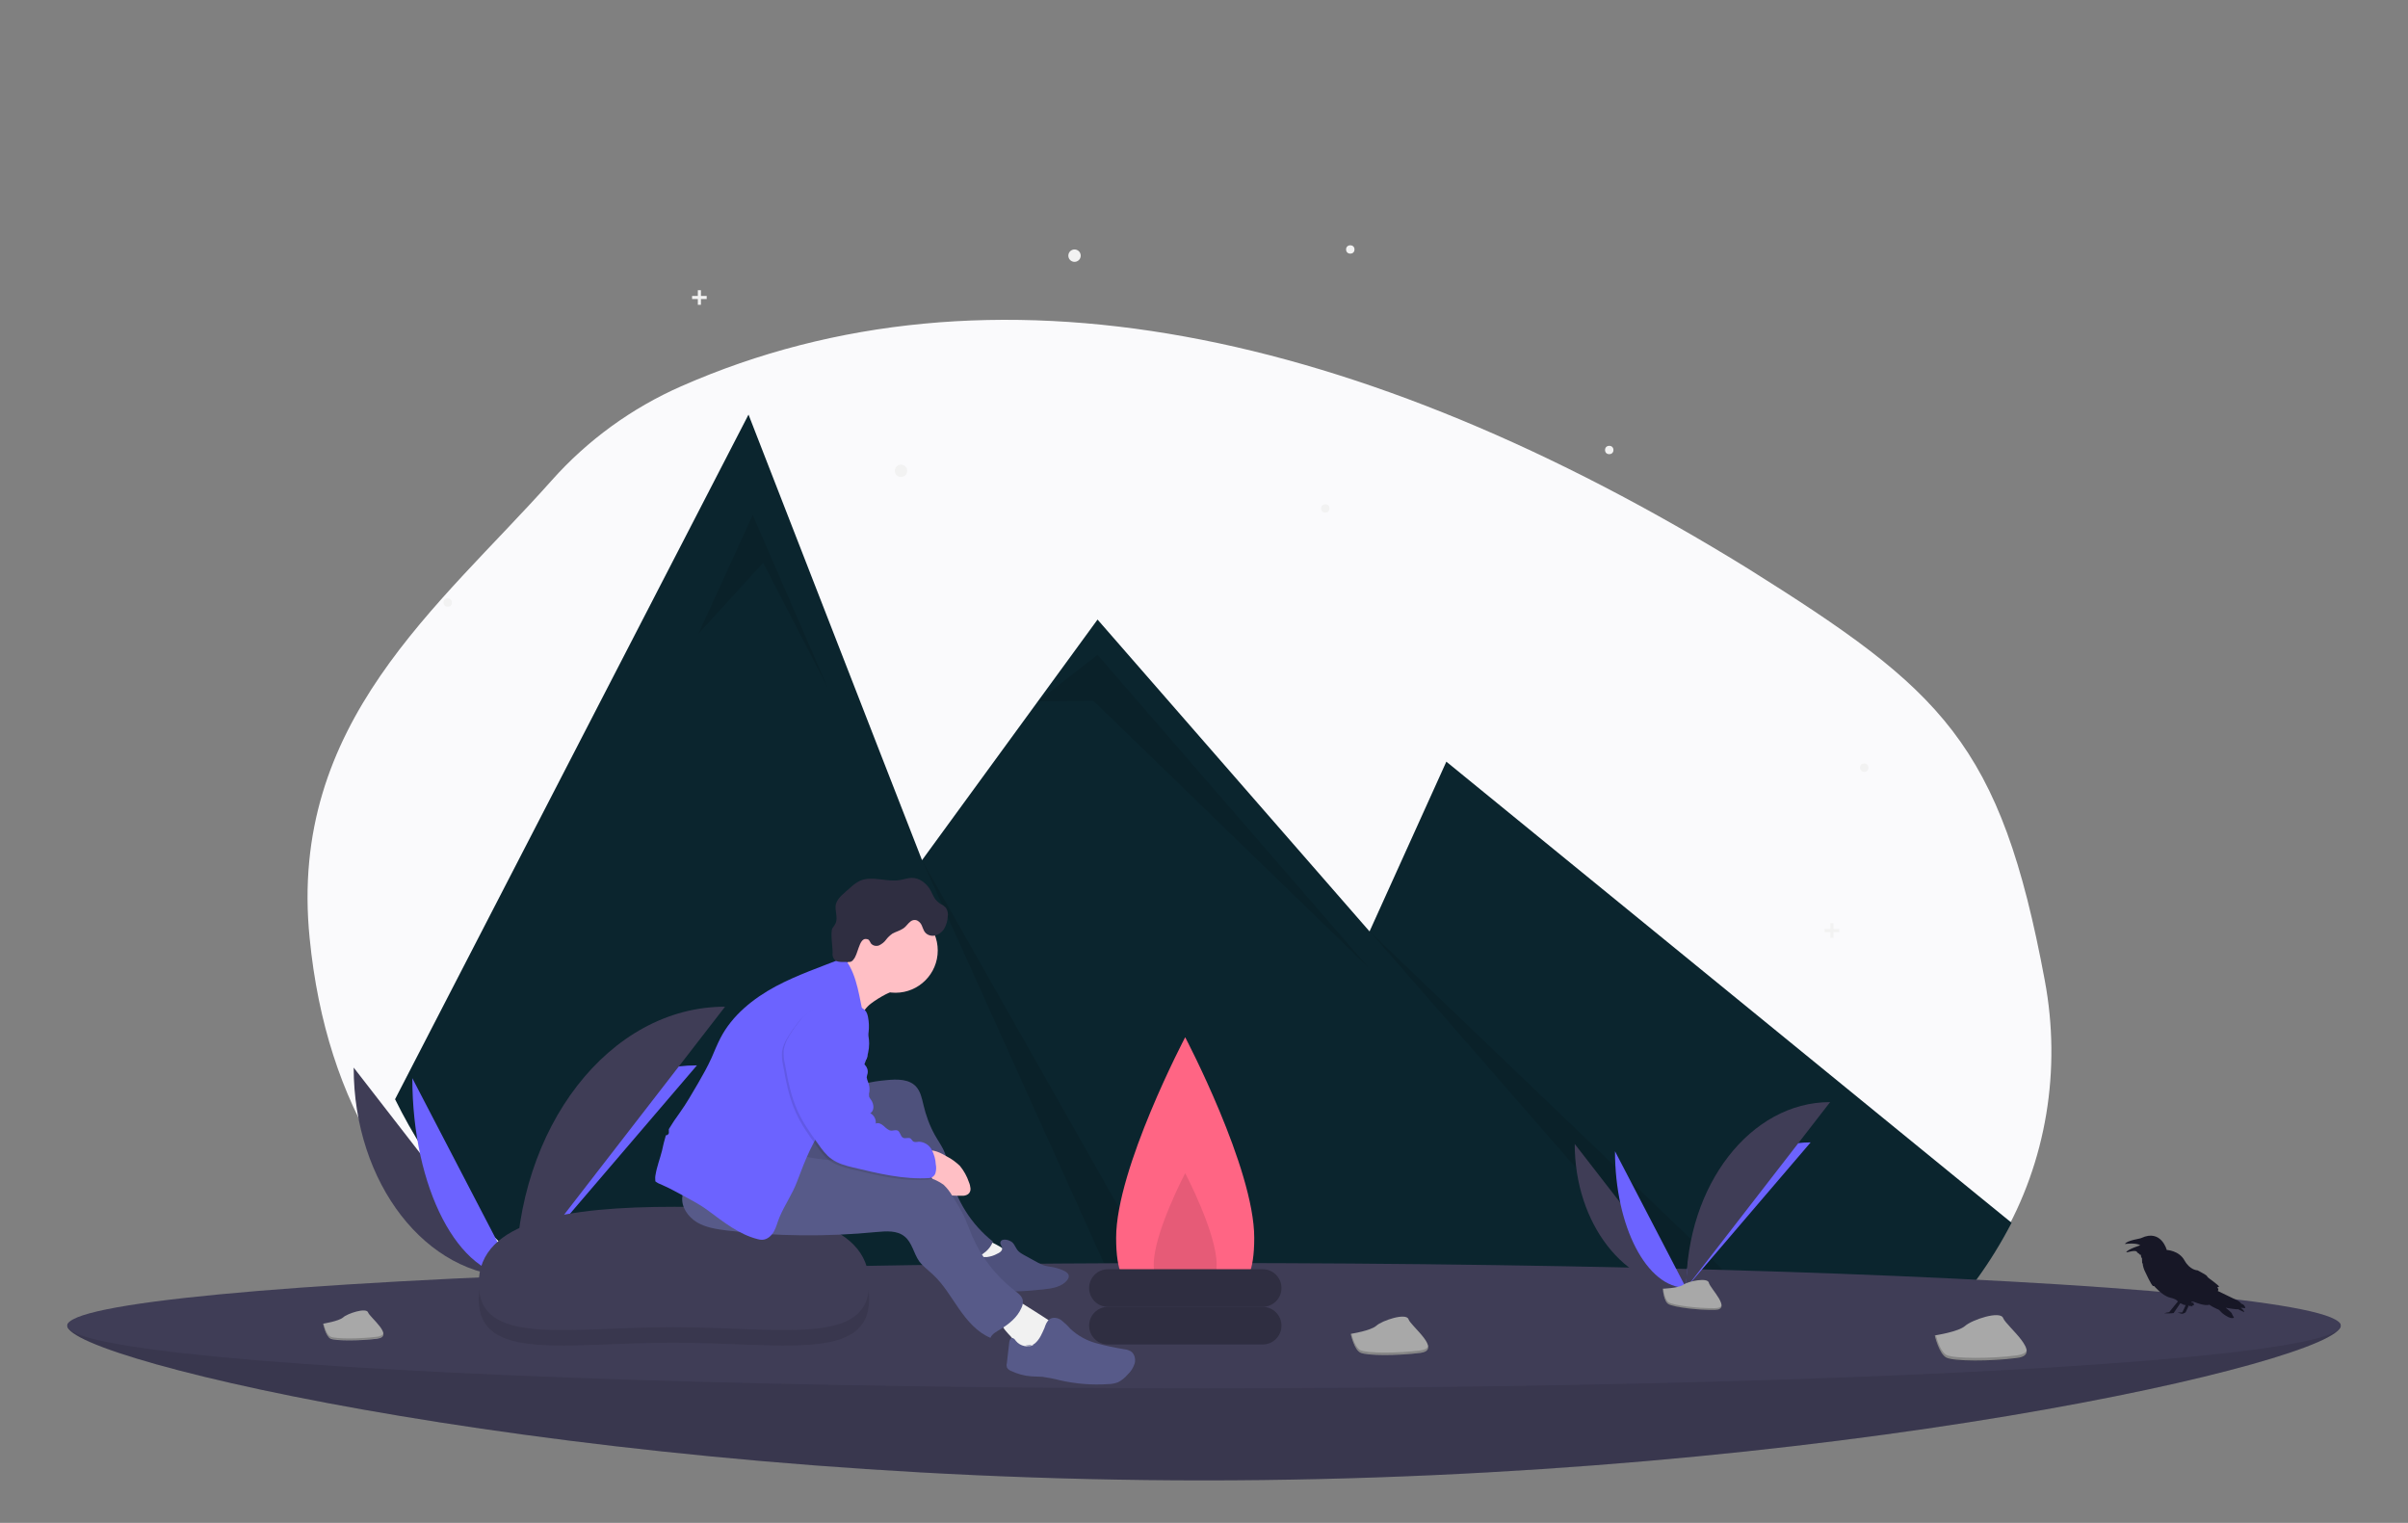 <?xml version="1.0" encoding="utf-8"?>
<!-- Generator: Adobe Illustrator 21.1.0, SVG Export Plug-In . SVG Version: 6.00 Build 0)  -->
<svg version="1.1" id="affc39e2-7da3-4bf1-9ead-1f378b7c269e"
	 xmlns="http://www.w3.org/2000/svg" xmlns:xlink="http://www.w3.org/1999/xlink" x="0px" y="0px" viewBox="0 0 1088 688"
	 style="enable-background:new 0 0 1088 688;" xml:space="preserve">
<rect x="0" y="0" width="1088" height="688" fill="#808080" stroke="none"/>
<style type="text/css">
	.st0{fill:#FAFAFC;}
	.st1{fill:#0B252E;}
	.st2{opacity:0.1;enable-background:new    ;}
	.st3{fill:#F2F2F2;}
	.st4{fill:#3F3D56;}
	.st5{fill:#FF6584;}
	.st6{fill:#2F2E41;}
	.st7{fill:#6C63FF;}
	.st8{fill:#A8A8A8;}
	.st9{opacity:0.2;enable-background:new    ;}
	.st10{fill:#FFBFC5;}
	.st11{fill:#F1F1F1;}
	.st12{fill:#575A89;}
	.st13{fill:#171726;}
</style>
<title>into the night</title>
<path class="st0" d="M923.9,443c7.5,40.1,0.8,81.8-19.7,117c-1.1,1.9-2.3,3.8-3.5,5.7c-18.9,29.7-51.2,41.6-80,54
	c-8.3,3.6-17,6.7-25.9,9.2c-52.5,14.8-111.3,10.9-157.4,3.1c-32.4-5.5-65.2-8.9-98.3-10.1c-9.4-0.3-18.9-0.5-28.3-0.5
	c-14.6,0-276.7,4.1-340.5-101.2c-15.8-26-26.6-57.7-30.4-96.4c-9.8-97.4,58.5-149.6,109.4-206.8c16.2-18.2,36.2-32.7,58.5-42.5
	c139.5-61.4,306.5-26,482.2,82.5C877.3,311.8,903.9,335.3,923.9,443z"/>
<path class="st1" d="M908.9,552.4c-18.9,36.4-44.6,60.5-73.4,75.8c-8.3,4.4-17,8.2-25.9,11.3c-52.5,18.2-111.3,13.4-157.4,3.8
	c-32.4-6.8-65.2-10.9-98.3-12.4c-9.4-0.4-18.9-0.6-28.3-0.6c-14.6,0-29.1,0.6-43.7,1.6c-94.6,6.9-239.6-6.1-303.4-135.3l159.7-309.3
	l59.4,152.6l19,48.7l52.3-71.7l27-37l122.9,140.9l34.7-76.7L894,540.3l13.4,10.9L908.9,552.4z"/>
<polygon class="st2" points="315.5,286.4 340.1,232.6 374.1,310.9 344.8,254.3 "/>
<path class="st2" d="M553.9,630.8c-9.4-0.4-18.9-0.6-28.3-0.6l-109-241.6L553.9,630.8z"/>
<polygon class="st2" points="468.9,316.8 495.9,295.8 618.6,437.4 494,316.6 "/>
<path class="st2" d="M835.5,628.2c-8.3,4.4-17,8.2-25.9,11.3L618.8,420.7L835.5,628.2z"/>
<circle class="st3" cx="485.5" cy="115.5" r="2.8"/>
<circle class="st3" cx="407.1" cy="212.7" r="2.8"/>
<circle class="st3" cx="598.8" cy="229.7" r="1.9"/>
<circle class="st3" cx="202.3" cy="272.2" r="1.9"/>
<circle class="st3" cx="610.1" cy="112.7" r="1.9"/>
<circle class="st3" cx="727.1" cy="203.3" r="1.9"/>
<circle class="st3" cx="842.3" cy="346.8" r="1.9"/>
<polygon class="st3" points="319.3,133.7 316.7,133.7 316.7,131.1 315.3,131.1 315.3,133.7 312.7,133.7 312.7,135.1 315.3,135.1 
	315.3,137.7 316.7,137.7 316.7,135.1 319.3,135.1 "/>
<polygon class="st3" points="831,419.7 828.4,419.7 828.4,417.1 827,417.1 827,419.7 824.4,419.7 824.4,421.1 827,421.1 827,423.7 
	828.4,423.7 828.4,421.1 831,421.1 "/>
<path class="st4" d="M1057.6,598.9c0,15.6-229.9,69.9-513.6,69.9S30.4,614.5,30.4,598.9s229.9,13.2,513.6,13.2
	S1057.6,583.2,1057.6,598.9z"/>
<path class="st2" d="M1057.6,598.9c0,15.6-229.9,69.9-513.6,69.9S30.4,614.5,30.4,598.9s229.9,13.2,513.6,13.2
	S1057.6,583.2,1057.6,598.9z"/>
<ellipse class="st4" cx="544" cy="598.9" rx="513.6" ry="28.3"/>
<path class="st5" d="M566.7,559.2c0,31.3-13.9,22.7-31.2,22.7s-31.2,8.6-31.2-22.7s31.2-90.6,31.2-90.6S566.7,527.9,566.7,559.2z"/>
<path class="st2" d="M549.7,571.2c0,14.2-6.3,10.3-14.2,10.3c-7.8,0-14.2,3.9-14.2-10.3s14.2-41.2,14.2-41.2S549.7,557,549.7,571.2z
	"/>
<path class="st6" d="M500.6,590.4h69.9c4.7,0,8.5,3.8,8.5,8.5l0,0c0,4.7-3.8,8.5-8.5,8.5h-69.9c-4.7,0-8.5-3.8-8.5-8.5l0,0
	C492.1,594.2,495.9,590.4,500.6,590.4z"/>
<path class="st6" d="M500.6,573.4h69.9c4.7,0,8.5,3.8,8.5,8.5l0,0c0,4.7-3.8,8.5-8.5,8.5h-69.9c-4.7,0-8.5-3.8-8.5-8.5l0,0
	C492.1,577.2,495.9,573.4,500.6,573.4z"/>
<path class="st4" d="M159.8,482.3c0,52.2,32.8,94.5,73.3,94.5"/>
<path class="st7" d="M233.1,576.9c0-52.8,36.6-95.6,81.8-95.6"/>
<path class="st7" d="M186.3,487.1c0,49.6,20.9,89.8,46.7,89.8"/>
<path class="st4" d="M233.1,576.9c0-67.5,42.3-122.1,94.5-122.1"/>
<path class="st8" d="M217.6,577.5c0,0,10.4-0.3,13.5-2.6c3.1-2.2,16-4.9,16.8-1.3s15.6,17.8,3.9,17.9c-11.7,0.1-27.3-1.8-30.4-3.7
	S217.6,577.5,217.6,577.5z"/>
<path class="st9" d="M252,590.3c-11.7,0.1-27.3-1.8-30.4-3.7c-2.4-1.5-3.3-6.7-3.6-9.1c-0.2,0-0.3,0-0.3,0s0.7,8.4,3.8,10.3
	c3.1,1.9,18.7,3.8,30.4,3.7c3.4,0,4.6-1.2,4.5-3C255.8,589.6,254.5,590.3,252,590.3z"/>
<path class="st4" d="M711.5,516.8c0,35.9,22.5,65,50.4,65"/>
<path class="st7" d="M761.9,581.8c0-36.3,25.1-65.7,56.2-65.7"/>
<path class="st7" d="M729.7,520.1c0,34.1,14.4,61.7,32.1,61.7"/>
<path class="st4" d="M761.9,581.8c0-46.4,29.1-83.9,65-83.9"/>
<path class="st8" d="M751.3,582.2c0,0,7.1-0.2,9.3-1.8s11-3.4,11.5-0.9s10.7,12.2,2.7,12.3c-8.1,0.1-18.7-1.3-20.9-2.6
	C751.7,588,751.3,582.2,751.3,582.2z"/>
<path class="st9" d="M774.9,591c-8.1,0.1-18.7-1.3-20.9-2.6c-1.6-1-2.3-4.6-2.5-6.2c-0.2,0-0.2,0-0.2,0s0.5,5.8,2.6,7.1
	s12.8,2.6,20.9,2.6c2.3,0,3.1-0.8,3.1-2.1C777.5,590.5,776.6,591,774.9,591z"/>
<path class="st8" d="M874.2,603.3c0,0,10.7-1.6,13.7-4.3s15.9-7.1,17.2-3.5s18.4,16.5,6.3,18c-12.1,1.6-28.5,1.5-31.9-0.1
	S874.2,603.3,874.2,603.3z"/>
<path class="st9" d="M911.5,612.3c-12.1,1.6-28.5,1.5-31.9-0.1c-2.6-1.2-4.3-6.5-4.9-8.9c-0.2,0-0.4,0.1-0.4,0.1s1.7,8.6,5.2,10.2
	s19.8,1.6,31.9,0.1c3.5-0.5,4.6-1.8,4.3-3.7C915.3,611.1,914.1,611.9,911.5,612.3z"/>
<path class="st8" d="M610.3,602.6c0,0,9.1-1.4,11.6-3.7s13.5-6,14.5-2.9s15.5,13.9,5.3,15.2s-24,1.3-27-0.1
	C611.8,609.8,610.3,602.6,610.3,602.6z"/>
<path class="st9" d="M641.7,610.1c-10.2,1.3-24,1.3-27-0.1c-2.2-1-3.6-5.5-4.1-7.5c-0.2,0-0.3,0-0.3,0s1.5,7.3,4.4,8.6
	s16.7,1.4,27,0.1c3-0.4,3.9-1.6,3.6-3.1C645,609.1,643.9,609.8,641.7,610.1z"/>
<path class="st8" d="M146,598c0,0,7-1.1,9-2.8c1.9-1.8,10.5-4.6,11.3-2.3s12.1,10.8,4.1,11.9c-8,1-18.7,1-21,0
	C147.1,603.7,146,598,146,598z"/>
<path class="st9" d="M170.4,603.9c-8,1-18.7,1-21,0c-1.7-0.8-2.8-4.3-3.2-5.9c-0.1,0-0.2,0-0.2,0s1.1,5.6,3.4,6.7c2.3,1,13,1.1,21,0
	c2.3-0.3,3-1.2,2.8-2.4C173,603.1,172.1,603.7,170.4,603.9z"/>
<path class="st2" d="M392.7,586.9c0,28.5-39.8,19.7-88.5,19.7s-87.9,8.8-87.9-19.7s39.8-34.7,88.5-34.7S392.7,558.4,392.7,586.9z"/>
<path class="st4" d="M392.7,579.9c0,28.5-39.8,19.7-88.5,19.7s-87.9,8.8-87.9-19.7s39.8-34.7,88.5-34.7S392.7,551.4,392.7,579.9z"/>
<path class="st10" d="M400.2,449.2c-2.3,1.2-4.6,2.6-6.7,4.2s-3.7,3.8-4.6,6.3c-1.2-2.7-2.1-5.6-2.9-8.5c-1.7-5.2-3.6-10.3-5.9-15.3
	c3.7-1.4,6.9-3.9,9.2-7.1c4.5,4.5,9.2,9.2,11.4,15.2c0.4,1,1.5,2.1,1.8,3.1C403,448.4,401.2,448.6,400.2,449.2z"/>
<path class="st11" d="M442.9,559.2c4.9,1.6,9.6,4,13.6,7.3c0.3,0.2,0.5,0.5,0.6,0.8c0.1,0.8-0.9,1.1-1.7,1.3
	c-2.2,0.6-3.7,2.7-5.3,4.4s-4.3,2.9-6.2,1.6c-0.5-0.4-0.9-0.8-1.3-1.4l-8.1-10.6c2.7-1.5,5.6-2.8,8.6-3.8"/>
<path class="st12" d="M457.5,561.4c1.1,1.1,1.5,2.7,2.6,3.8c0.7,0.7,1.5,1.2,2.4,1.7l6.2,3.4c1,0.6,2,1,3,1.4
	c1.2,0.3,2.4,0.6,3.6,0.7c1.7,0.3,3.4,0.8,5,1.5c1.2,0.5,2.6,1.4,2.6,2.7c0,0.6-0.3,1.2-0.7,1.7c-2.4,3.1-6.8,3.8-10.7,4.2
	c-8.5,0.9-17.1,1.6-25.4-0.4c-1.6-0.3-3.1-1-4.5-1.9c-2.5-2.1-3-5.8-2.1-8.9c0.3-1.2,1-2.2,2-2.9c1.3-0.8,2.9-0.4,4.5-0.5
	c1.6-0.2,3.2-0.7,4.6-1.5c0.9-0.4,2-1,2.2-2.1c0.2-1-1-2.1-0.8-3C452.5,559,456.5,560.3,457.5,561.4z"/>
<path class="st2" d="M457.5,561.4c1.1,1.1,1.5,2.7,2.6,3.8c0.7,0.7,1.5,1.2,2.4,1.7l6.2,3.4c1,0.6,2,1,3,1.4
	c1.2,0.3,2.4,0.6,3.6,0.7c1.7,0.3,3.4,0.8,5,1.5c1.2,0.5,2.6,1.4,2.6,2.7c0,0.6-0.3,1.2-0.7,1.7c-2.4,3.1-6.8,3.8-10.7,4.2
	c-8.5,0.9-17.1,1.6-25.4-0.4c-1.6-0.3-3.1-1-4.5-1.9c-2.5-2.1-3-5.8-2.1-8.9c0.3-1.2,1-2.2,2-2.9c1.3-0.8,2.9-0.4,4.5-0.5
	c1.6-0.2,3.2-0.7,4.6-1.5c0.9-0.4,2-1,2.2-2.1c0.2-1-1-2.1-0.8-3C452.5,559,456.5,560.3,457.5,561.4z"/>
<path class="st11" d="M471.9,595.2c0.9,0.6,1.7,1.1,2.6,1.7c0.8,0.4,1.5,1.1,1.9,1.9c0.6,1.3-0.2,2.8-1,4c-2.6,3.5-6,6.2-10,7.8
	c-1.4,0.6-2.9,0.9-4.4,1.1c-0.3,0.1-0.7,0-1-0.1c-0.8-0.4-0.7-1.6-0.7-2.5c0-2.6-2-4.7-3.8-6.6s-3.6-4.3-3.2-6.8
	c0.4-1.5,1.1-2.9,2.2-4c1-1.2,2.1-2.3,3.4-3.2c1.8-1.2,2.5-0.6,4.2,0.5C465.4,591,468.6,593.1,471.9,595.2z"/>
<path class="st12" d="M463.4,607.9c1.4,0.4,3,0,4.1-0.9s2-2.1,2.7-3.4c0.6-1.2,1.2-2.4,1.7-3.6c0.5-1.5,1.1-3.1,2.3-4
	c1.6-1.1,3.7-0.7,5.3,0.4c1.5,1.2,2.9,2.5,4.1,3.9c3.3,3.1,7.3,5.3,11.6,6.5c4.3,1.2,8.7,2.1,13.1,2.8c0.9,0.1,1.7,0.4,2.5,0.8
	c1.8,1.1,2.4,3.5,1.9,5.5c-0.6,2-1.8,3.8-3.3,5.2c-1.2,1.4-2.7,2.6-4.3,3.4c-1.4,0.5-2.9,0.8-4.4,0.8c-7.3,0.5-14.6-0.1-21.7-1.7
	c-2.6-0.7-5.3-1.2-8-1.6c-1.6-0.1-3.3-0.1-4.9-0.2c-3.3-0.2-6.4-1.1-9.4-2.5c-0.7-0.3-1.3-0.8-1.7-1.4c-0.2-0.6-0.3-1.3-0.1-1.9
	l1.1-9.5c0.1-0.8,0.4-1.9,1.2-2c0.8-0.1,1.4,0.7,1.8,1.3c2,2.4,5.3,3.1,8.1,1.8"/>
<path class="st12" d="M400.4,488c4.8-0.5,10.3-0.6,13.5,2.9c2,2.2,2.6,5.2,3.3,8.1c1.1,4.8,2.8,9.5,5.2,13.8
	c1.5,2.7,3.4,5.2,4.5,8.1c1.2,2.9,1.6,6.1,2.3,9.2c2.8,12.2,9.6,23,19.4,30.8c-1.7,4.7-6.7,7.4-11.6,8.6c-2.1,0.9-4.6,0.2-5.9-1.6
	c-2.3-2.4-4.4-5-6.3-7.7c-7-9.3-14.1-18.9-17.9-29.9c-1.3-3.9-2.7-8.4-6.4-10c-2.1-0.9-4.6-0.6-6.9-0.2c-5.1,0.9-10.2,2.2-15.1,3.9
	c-5.2,1.8-11.3,4.1-16.1,1.3c-2.9-1.7-4.6-4.9-5.2-8.1c-0.5-3.3-0.5-6.6,0-9.9c0-1.5,0.4-3,1-4.3c0.7-1,1.5-1.9,2.5-2.5
	c4.3-3.3,9.1-5.8,14.1-7.6c4.9-1.7,10.1-2.3,15.1-3.1C393.5,488.8,396.9,488.3,400.4,488z"/>
<path class="st2" d="M400.4,488c4.8-0.5,10.3-0.6,13.5,2.9c2,2.2,2.6,5.2,3.3,8.1c1.1,4.8,2.8,9.5,5.2,13.8c1.5,2.7,3.4,5.2,4.5,8.1
	c1.2,2.9,1.6,6.1,2.3,9.2c2.8,12.2,9.6,23,19.4,30.8c-1.7,4.7-6.7,7.4-11.6,8.6c-2.1,0.9-4.6,0.2-5.9-1.6c-2.3-2.4-4.4-5-6.3-7.7
	c-7-9.3-14.1-18.9-17.9-29.9c-1.3-3.9-2.7-8.4-6.4-10c-2.1-0.9-4.6-0.6-6.9-0.2c-5.1,0.9-10.2,2.2-15.1,3.9
	c-5.2,1.8-11.3,4.1-16.1,1.3c-2.9-1.7-4.6-4.9-5.2-8.1c-0.5-3.3-0.5-6.6,0-9.9c0-1.5,0.4-3,1-4.3c0.7-1,1.5-1.9,2.5-2.5
	c4.3-3.3,9.1-5.8,14.1-7.6c4.9-1.7,10.1-2.3,15.1-3.1C393.5,488.8,396.9,488.3,400.4,488z"/>
<path class="st10" d="M427.7,522.4c2.2,1.1,4.2,2.6,6,4.3c1.8,2.2,3.2,4.7,4.1,7.4c0.4,0.9,0.6,1.9,0.7,2.8c0.1,1-0.3,2-1.1,2.6
	c-0.9,0.6-1.9,0.8-3,0.7c-1.4,0-2.8,0-4.2-0.1c-0.8,0-1.7-0.2-2.5-0.5c-0.7-0.4-1.4-0.9-1.9-1.5c-2.4-2.3-4.4-5-5.9-7.9
	c-1-2.2-2.7-7.3-1.1-9.6C420.7,518.3,426,521.4,427.7,522.4z"/>
<path class="st12" d="M360.8,521.6c7.1,2.3,14.6,2.5,22,3.2c12.4,1.2,24.7,3.6,36.6,7.2c2.5,0.6,4.8,1.7,6.9,3.2
	c1.6,1.5,2.9,3.2,4,5.1c1.9,3,3.7,6,5.3,9.2c1.3,2.9,2.4,5.9,3.6,8.8c4.2,9.7,10.8,18.2,19.2,24.7c1.5,1.2,3.3,2.4,3.7,4.3
	c0.2,1.2,0,2.5-0.6,3.6c-1.8,4.2-5.6,7.3-9.6,9.7c-1.7,1-3.6,2-4.4,3.8c-6-2.5-10.5-7.8-14.2-13.1s-7-11.1-11.8-15.5
	c-2.1-2-4.5-3.7-6.2-6c-2.5-3.6-3.2-8.5-6.6-11.2c-3.4-2.8-8.3-2.4-12.7-2c-22.5,2.2-45.2,2-67.6-0.7c-4.7-0.6-9.5-1.3-13.5-3.7
	s-7.2-6.9-6.6-11.6c0.5-4.4,4.2-7.8,8.2-9.5c4.1-1.7,8.5-2,12.9-2.5C340,527.5,350.6,525.1,360.8,521.6z"/>
<path class="st7" d="M296.2,530.7c0.6-3.7,2-7.2,2.9-10.8c0.5-2.3,1-4.5,1.7-6.8c0-0.1,0-0.1,0.1-0.2c0.5,0,0.9-0.3,1.2-0.7
	c0.1-0.3,0.2-0.7,0.1-1c0-0.4,0-0.7,0-1.1c1.5-2.5,3.1-4.9,4.8-7.2c3.1-4.3,5.7-8.9,8.4-13.5c2.2-3.8,4.3-7.5,6.1-11.5
	c1.3-3,2.5-6,4-8.9c5.3-10.3,14.8-17.9,25-23.4c9.8-5.2,20.4-8.8,30.8-12.9c0.3,0.3,0.5,0.5,0.7,0.8c5.6,7.6,6.2,17.6,8.5,26.8
	c0.9,3.7,2.2,7.4,2.2,11.2c0,5.6-2.7,10.9-5.4,15.8c-2.4,4.7-5.2,9.2-8.4,13.5c-1.6,2-3.3,3.8-4.9,5.7c-6.5,8-10.3,17.8-13.9,27.4
	c-2.1,5.6-5.6,10.5-7.9,16c-0.9,2.1-1.4,4.4-2.5,6.4s-3.1,3.8-5.4,3.8c-0.7,0-1.3-0.1-2-0.3c-8.3-2.1-15.2-7.6-22.1-12.7
	c-1.2-0.9-2.5-1.8-3.8-2.6s-2.7-1.6-4-2.3c-1-0.6-2.1-1.1-3.1-1.7c-3.4-1.8-6.7-3.7-10.2-5.2c-1.1-0.4-2.1-0.9-3-1.6
	C296,532.6,296,531.6,296.2,530.7z"/>
<circle class="st10" cx="404.6" cy="429.4" r="19.1"/>
<path class="st6" d="M417.5,420.5c0.9,1.7,2.8,2.5,4.7,2.2c1.8-0.4,3.4-1.5,4.4-3.1c0.9-1.6,1.5-3.4,1.6-5.3c0.3-1.4,0-2.9-0.8-4.2
	c-0.7-0.7-1.5-1.3-2.4-1.7c-1.2-0.8-2.3-1.8-3-3.1c-0.5-0.9-0.9-1.8-1.4-2.8c-1.7-3.3-5.1-6-8.8-5.9c-1.8,0.1-3.5,0.7-5.3,1
	c-5.9,1-12.4-2.1-17.9,0.3c-1.4,0.7-2.6,1.5-3.7,2.5c-1.5,1.3-3,2.6-4.5,4c-1.2,1.1-2.2,2.4-2.7,4c-0.7,2.8,1,5.9-0.1,8.6
	c-0.4,0.8-0.8,1.5-1.4,2.2c-1.2,1.8,0.1,9,0,11.2c-0.2,1.1,0.1,2.2,0.8,3.1c0.9,1,2.4,1.1,3.8,1.1h2.5c0.4,0,0.7,0,1.1-0.1
	c0.5-0.2,0.9-0.5,1.2-1c2.1-2.2,2.5-9.3,5.5-9.3c0.5,0,0.9,0.1,1.3,0.3c0.5,0.4,0.7,1.1,1.1,1.7c0.9,1.1,2.4,1.4,3.7,0.9
	c1.2-0.6,2.3-1.4,3.1-2.5c0.8-1.1,1.8-2,2.9-2.8c1.6-0.9,3.4-1.3,5-2.4c1.3-0.9,2-2.2,3.2-3.1c1-0.8,2.4-0.9,3.4-0.2
	C416.6,417.3,416.6,418.8,417.5,420.5z"/>
<path class="st2" d="M373.3,454.2c4.5-0.6,9-0.3,13.3,1.1c1.4,0.3,2.7,1.1,3.7,2.2c0.6,0.8,0.9,1.8,1.1,2.8
	c0.9,4.6,0.3,9.3-1.6,13.5c-0.3,0.4-0.4,1-0.2,1.4c0.2,0.3,0.4,0.5,0.7,0.7c1,1,1.1,2.7,0.1,3.7c-0.1,0.1-0.2,0.1-0.2,0.2
	c-0.4,0.3-0.8,0.5-0.9,0.9c-0.1,0.5,0.4,0.8,0.7,1.2c1,1,1.5,2.5,1.2,3.9c-0.2,0.6-0.3,1.1-0.4,1.7c0.1,0.7,0.3,1.4,0.6,2.1
	c0.6,1.4,0.8,3,0.6,4.5c-0.2,0.7-0.2,1.5-0.1,2.2c0.2,0.5,0.5,0.9,0.8,1.3c1.4,1.9,1.7,5-0.3,6.1c1.7,0.9,2.7,2.8,2.5,4.7
	c1.2-0.6,2.6,0.2,3.6,1.1s2,2,3.4,2.1c0.9,0,1.9-0.4,2.8-0.1c1.3,0.6,1.3,2.7,2.5,3.3c1.1,0.6,2.7-0.4,3.6,0.5
	c0.3,0.3,0.5,0.7,0.8,1c0.7,0.7,1.9,0.4,2.8,0.3c2.4,0.1,4.5,1.4,5.7,3.5c1.1,2.1,1.8,4.3,1.9,6.7c0.3,1.3,0.2,2.6-0.1,3.8
	c-0.3,1.3-1.4,2.2-2.7,2.4c-11.7,0.8-23.3-2.1-34.7-4.8c-3.4-0.8-6.8-1.8-9.6-3.8c-2.5-1.8-4.4-4.4-6.2-7c-3.4-4.7-6.7-9.4-9.1-14.7
	c-3.1-6.8-4.5-14.2-5.8-21.5c-0.5-2-0.6-4-0.5-6c0.4-2.4,1.3-4.6,2.6-6.6c1.6-2.6,3.4-5.1,5.3-7.5
	C364.4,457.6,368.6,455,373.3,454.2z"/>
<path class="st7" d="M374.1,453.4c4.5-0.6,9-0.3,13.3,1.1c1.4,0.3,2.7,1.1,3.7,2.2c0.6,0.8,0.9,1.8,1.1,2.8
	c0.9,4.6,0.3,9.3-1.6,13.5c-0.3,0.4-0.4,1-0.2,1.4c0.2,0.3,0.4,0.5,0.7,0.7c1,1,1.1,2.7,0.1,3.7c-0.1,0.1-0.2,0.1-0.2,0.2
	c-0.4,0.3-0.8,0.5-0.9,0.9c-0.1,0.5,0.4,0.8,0.7,1.2c1,1,1.5,2.5,1.2,3.9c-0.2,0.6-0.3,1.1-0.4,1.7c0.1,0.7,0.3,1.4,0.6,2.1
	c0.6,1.4,0.8,3,0.6,4.5c-0.2,0.7-0.2,1.5-0.1,2.2c0.2,0.5,0.5,0.9,0.8,1.3c1.4,1.9,1.7,5-0.3,6.1c1.7,0.9,2.7,2.8,2.5,4.7
	c1.2-0.6,2.6,0.2,3.6,1.1s2,2,3.4,2.1c0.9,0,1.9-0.4,2.8-0.1c1.3,0.6,1.3,2.7,2.5,3.3c1.1,0.6,2.7-0.4,3.6,0.5
	c0.3,0.3,0.5,0.7,0.8,1c0.7,0.7,1.9,0.4,2.8,0.3c2.4,0.1,4.5,1.4,5.7,3.5c1.1,2.1,1.8,4.3,1.9,6.7c0.3,1.3,0.2,2.6-0.1,3.8
	c-0.3,1.3-1.4,2.2-2.7,2.4c-11.7,0.8-23.3-2.1-34.7-4.8c-3.4-0.8-6.8-1.8-9.6-3.8c-2.5-1.8-4.4-4.4-6.2-7c-3.4-4.7-6.7-9.4-9.1-14.7
	c-3.1-6.8-4.5-14.2-5.8-21.5c-0.5-2-0.6-4-0.5-6c0.4-2.4,1.3-4.6,2.6-6.6c1.6-2.6,3.4-5.1,5.3-7.5
	C365.1,456.8,369.4,454.3,374.1,453.4z"/>
<g>
	<path class="st13" d="M960.1,562c0,0,5.1-0.7,6.9,0.6c0,0-5.7,1.8-6.3,3.1c0,0,0.1,0.1,0.6,0s3.5-1,4.2-0.2l0.2,0.4l0.2,0.1
		l0.3,0.2c0.2,0.1,0.4,0.3,0.5,0.5c0.1,0.3,0.4,0,0.4,0s0.4,0.8,0.3,1s0.4,0.7,0.4,0.7l0.1,2.4l0.2-0.2c0.1,1.5,0.6,3,1.3,4.3
		c0,0,2.6,5.7,3.4,6.1h0.5c0,0,3.7,4.4,7.1,5.2c3.4,0.8,3.6,1.8,3.6,1.8l-3.9,4.8c-0.8,0.1-1.6,0.3-2.3,0.5c1.4,0.1,2.9,0.1,4.3-0.1
		l3-4.4c0.4,0.1,0.8,0.2,1.1,0.5c0.2,0,0.4,0.1,0.6,0.2c0.3,0.2,0.5,0,0.7,0c0.2,0.1-1.5,3.4-1.5,3.4l-2.1,0.1l1.8,0.5
		c0.6,0.2,1.8-0.6,1.8-0.6l1.5-3.2l0.7,0.6v-0.4c0,0,0.7,0.4,1,0.3c0.3-0.1-0.4-0.5-0.4-0.5c0.3,0,0.7,0,1-0.1
		c0.2-0.1-0.2-0.7-0.2-0.7v-0.4c0,0-1.1,0.1-1-0.2c0.1-0.2,0.5-0.4,1.3-0.1c0.7,0.3,5.2,2,6.8,1.2c1.1,0.8,2.3,1.4,3.6,2
		c0.8,0.1,1.9,1.5,1.9,1.5s3.7,3.4,5.7,2.4c-0.4-0.6-0.8-1.3-1-1.9s-2.8-2.6-2.8-2.6s5.5,1,5.5,0.6c0,0,2.8,1.4,2.9,1.4
		s-0.1-0.9-1.6-2l2.1,0.2c-0.1-1-0.8-1.8-1.8-2c-0.5-0.7-1.2-1.2-2-1.6l-8.7-4.2c0,0,0.8-0.5-0.2-1.6c0.3-0.1,0.5-0.2,0.8-0.3
		c0.5-0.1-4-3.5-4.1-3.5c-0.6-0.4-1.1-0.8-1.4-1.4c-0.2-0.4-4.2-2.5-4.2-2.5s-3.4,0-5.9-4.5s-8-4.7-8-4.7s-2.5-9.6-11.5-5.4
		C967.3,559.6,961,560.3,960.1,562z"/>
</g>
</svg>
